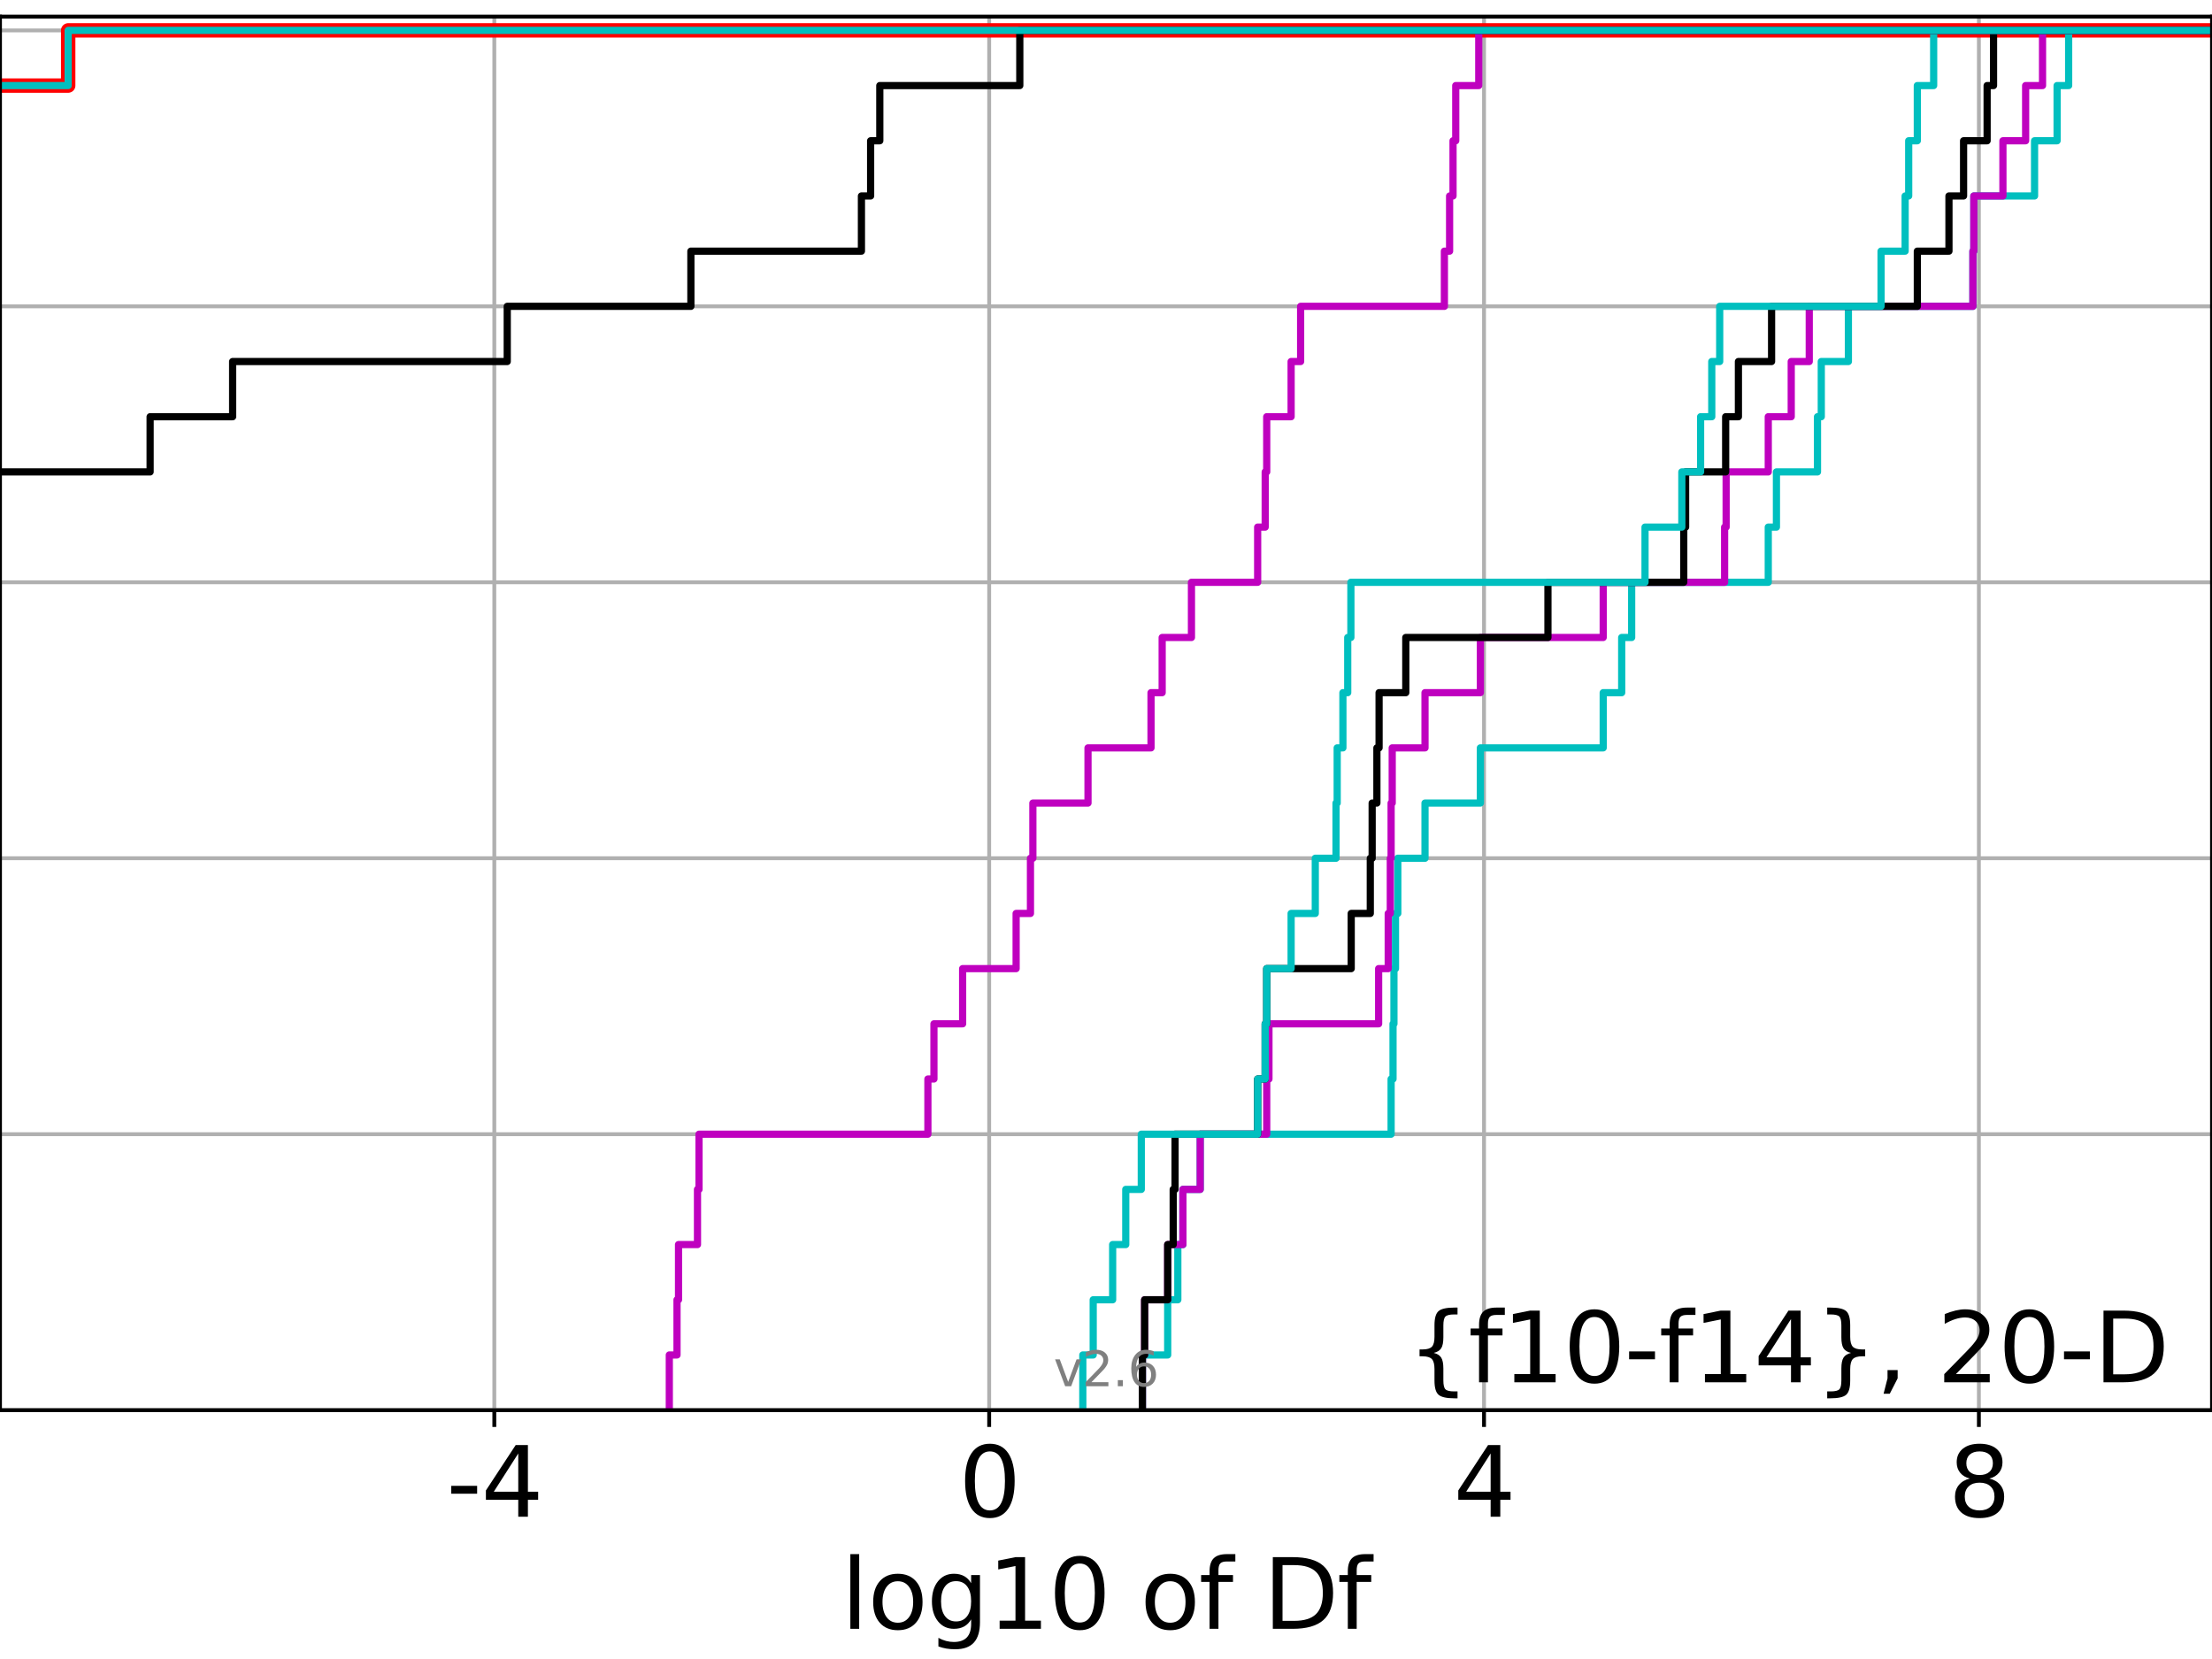 <?xml version="1.0" encoding="utf-8" standalone="no"?>
<!DOCTYPE svg PUBLIC "-//W3C//DTD SVG 1.1//EN"
  "http://www.w3.org/Graphics/SVG/1.1/DTD/svg11.dtd">
<svg xmlns:xlink="http://www.w3.org/1999/xlink" width="460.8pt" height="345.6pt" viewBox="0 0 460.8 345.6" xmlns="http://www.w3.org/2000/svg" version="1.1">
 <defs>
  <style type="text/css">*{stroke-linejoin: round; stroke-linecap: butt}</style>
 </defs>
 <g id="figure_1">
  <g id="patch_1">
   <path d="M 0 345.6 
L 460.8 345.6 
L 460.8 0 
L 0 0 
z
" style="fill: #ffffff"/>
  </g>
  <g id="axes_1">
   <g id="patch_2">
    <path d="M 0 293.76 
L 460.8 293.76 
L 460.8 3.456 
L 0 3.456 
z
" style="fill: #ffffff"/>
   </g>
   <g id="matplotlib.axis_1">
    <g id="xtick_1">
     <g id="line2d_1">
      <path d="M 102.976 293.76 
L 102.976 3.456 
" clip-path="url(#p76d66be052)" style="fill: none; stroke: #b0b0b0; stroke-width: 0.8; stroke-linecap: square"/>
     </g>
     <g id="line2d_2">
      <defs>
       <path id="m6bb67d195f" d="M 0 0 
L 0 3.5 
" style="stroke: #000000; stroke-width: 0.8"/>
      </defs>
      <g>
       <use xlink:href="#m6bb67d195f" x="102.976" y="293.76" style="stroke: #000000; stroke-width: 0.8"/>
      </g>
     </g>
     <g id="text_1">
      <!-- -4 -->
      <g transform="translate(93.005 315.957)scale(0.2 -0.2)">
       <defs>
        <path id="DejaVuSans-2d" d="M 313 2009 
L 1997 2009 
L 1997 1497 
L 313 1497 
L 313 2009 
z
" transform="scale(0.016)"/>
        <path id="DejaVuSans-34" d="M 2419 4116 
L 825 1625 
L 2419 1625 
L 2419 4116 
z
M 2253 4666 
L 3047 4666 
L 3047 1625 
L 3713 1625 
L 3713 1100 
L 3047 1100 
L 3047 0 
L 2419 0 
L 2419 1100 
L 313 1100 
L 313 1709 
L 2253 4666 
z
" transform="scale(0.016)"/>
       </defs>
       <use xlink:href="#DejaVuSans-2d"/>
       <use xlink:href="#DejaVuSans-34" x="36.084"/>
      </g>
     </g>
    </g>
    <g id="xtick_2">
     <g id="line2d_3">
      <path d="M 206.063 293.76 
L 206.063 3.456 
" clip-path="url(#p76d66be052)" style="fill: none; stroke: #b0b0b0; stroke-width: 0.8; stroke-linecap: square"/>
     </g>
     <g id="line2d_4">
      <g>
       <use xlink:href="#m6bb67d195f" x="206.063" y="293.76" style="stroke: #000000; stroke-width: 0.8"/>
      </g>
     </g>
     <g id="text_2">
      <!-- 0 -->
      <g transform="translate(199.7 315.957)scale(0.2 -0.2)">
       <defs>
        <path id="DejaVuSans-30" d="M 2034 4250 
Q 1547 4250 1301 3770 
Q 1056 3291 1056 2328 
Q 1056 1369 1301 889 
Q 1547 409 2034 409 
Q 2525 409 2770 889 
Q 3016 1369 3016 2328 
Q 3016 3291 2770 3770 
Q 2525 4250 2034 4250 
z
M 2034 4750 
Q 2819 4750 3233 4129 
Q 3647 3509 3647 2328 
Q 3647 1150 3233 529 
Q 2819 -91 2034 -91 
Q 1250 -91 836 529 
Q 422 1150 422 2328 
Q 422 3509 836 4129 
Q 1250 4750 2034 4750 
z
" transform="scale(0.016)"/>
       </defs>
       <use xlink:href="#DejaVuSans-30"/>
      </g>
     </g>
    </g>
    <g id="xtick_3">
     <g id="line2d_5">
      <path d="M 309.15 293.76 
L 309.15 3.456 
" clip-path="url(#p76d66be052)" style="fill: none; stroke: #b0b0b0; stroke-width: 0.8; stroke-linecap: square"/>
     </g>
     <g id="line2d_6">
      <g>
       <use xlink:href="#m6bb67d195f" x="309.15" y="293.76" style="stroke: #000000; stroke-width: 0.8"/>
      </g>
     </g>
     <g id="text_3">
      <!-- 4 -->
      <g transform="translate(302.787 315.957)scale(0.2 -0.2)">
       <use xlink:href="#DejaVuSans-34"/>
      </g>
     </g>
    </g>
    <g id="xtick_4">
     <g id="line2d_7">
      <path d="M 412.236 293.76 
L 412.236 3.456 
" clip-path="url(#p76d66be052)" style="fill: none; stroke: #b0b0b0; stroke-width: 0.8; stroke-linecap: square"/>
     </g>
     <g id="line2d_8">
      <g>
       <use xlink:href="#m6bb67d195f" x="412.236" y="293.76" style="stroke: #000000; stroke-width: 0.8"/>
      </g>
     </g>
     <g id="text_4">
      <!-- 8 -->
      <g transform="translate(405.874 315.957)scale(0.2 -0.2)">
       <defs>
        <path id="DejaVuSans-38" d="M 2034 2216 
Q 1584 2216 1326 1975 
Q 1069 1734 1069 1313 
Q 1069 891 1326 650 
Q 1584 409 2034 409 
Q 2484 409 2743 651 
Q 3003 894 3003 1313 
Q 3003 1734 2745 1975 
Q 2488 2216 2034 2216 
z
M 1403 2484 
Q 997 2584 770 2862 
Q 544 3141 544 3541 
Q 544 4100 942 4425 
Q 1341 4750 2034 4750 
Q 2731 4750 3128 4425 
Q 3525 4100 3525 3541 
Q 3525 3141 3298 2862 
Q 3072 2584 2669 2484 
Q 3125 2378 3379 2068 
Q 3634 1759 3634 1313 
Q 3634 634 3220 271 
Q 2806 -91 2034 -91 
Q 1263 -91 848 271 
Q 434 634 434 1313 
Q 434 1759 690 2068 
Q 947 2378 1403 2484 
z
M 1172 3481 
Q 1172 3119 1398 2916 
Q 1625 2713 2034 2713 
Q 2441 2713 2670 2916 
Q 2900 3119 2900 3481 
Q 2900 3844 2670 4047 
Q 2441 4250 2034 4250 
Q 1625 4250 1398 4047 
Q 1172 3844 1172 3481 
z
" transform="scale(0.016)"/>
       </defs>
       <use xlink:href="#DejaVuSans-38"/>
      </g>
     </g>
    </g>
    <g id="text_5">
     <!-- log10 of Df -->
     <g transform="translate(175.214 339.313)scale(0.2 -0.2)">
      <defs>
       <path id="DejaVuSans-6c" d="M 603 4863 
L 1178 4863 
L 1178 0 
L 603 0 
L 603 4863 
z
" transform="scale(0.016)"/>
       <path id="DejaVuSans-6f" d="M 1959 3097 
Q 1497 3097 1228 2736 
Q 959 2375 959 1747 
Q 959 1119 1226 758 
Q 1494 397 1959 397 
Q 2419 397 2687 759 
Q 2956 1122 2956 1747 
Q 2956 2369 2687 2733 
Q 2419 3097 1959 3097 
z
M 1959 3584 
Q 2709 3584 3137 3096 
Q 3566 2609 3566 1747 
Q 3566 888 3137 398 
Q 2709 -91 1959 -91 
Q 1206 -91 779 398 
Q 353 888 353 1747 
Q 353 2609 779 3096 
Q 1206 3584 1959 3584 
z
" transform="scale(0.016)"/>
       <path id="DejaVuSans-67" d="M 2906 1791 
Q 2906 2416 2648 2759 
Q 2391 3103 1925 3103 
Q 1463 3103 1205 2759 
Q 947 2416 947 1791 
Q 947 1169 1205 825 
Q 1463 481 1925 481 
Q 2391 481 2648 825 
Q 2906 1169 2906 1791 
z
M 3481 434 
Q 3481 -459 3084 -895 
Q 2688 -1331 1869 -1331 
Q 1566 -1331 1297 -1286 
Q 1028 -1241 775 -1147 
L 775 -588 
Q 1028 -725 1275 -790 
Q 1522 -856 1778 -856 
Q 2344 -856 2625 -561 
Q 2906 -266 2906 331 
L 2906 616 
Q 2728 306 2450 153 
Q 2172 0 1784 0 
Q 1141 0 747 490 
Q 353 981 353 1791 
Q 353 2603 747 3093 
Q 1141 3584 1784 3584 
Q 2172 3584 2450 3431 
Q 2728 3278 2906 2969 
L 2906 3500 
L 3481 3500 
L 3481 434 
z
" transform="scale(0.016)"/>
       <path id="DejaVuSans-31" d="M 794 531 
L 1825 531 
L 1825 4091 
L 703 3866 
L 703 4441 
L 1819 4666 
L 2450 4666 
L 2450 531 
L 3481 531 
L 3481 0 
L 794 0 
L 794 531 
z
" transform="scale(0.016)"/>
       <path id="DejaVuSans-20" transform="scale(0.016)"/>
       <path id="DejaVuSans-66" d="M 2375 4863 
L 2375 4384 
L 1825 4384 
Q 1516 4384 1395 4259 
Q 1275 4134 1275 3809 
L 1275 3500 
L 2222 3500 
L 2222 3053 
L 1275 3053 
L 1275 0 
L 697 0 
L 697 3053 
L 147 3053 
L 147 3500 
L 697 3500 
L 697 3744 
Q 697 4328 969 4595 
Q 1241 4863 1831 4863 
L 2375 4863 
z
" transform="scale(0.016)"/>
       <path id="DejaVuSans-44" d="M 1259 4147 
L 1259 519 
L 2022 519 
Q 2988 519 3436 956 
Q 3884 1394 3884 2338 
Q 3884 3275 3436 3711 
Q 2988 4147 2022 4147 
L 1259 4147 
z
M 628 4666 
L 1925 4666 
Q 3281 4666 3915 4102 
Q 4550 3538 4550 2338 
Q 4550 1131 3912 565 
Q 3275 0 1925 0 
L 628 0 
L 628 4666 
z
" transform="scale(0.016)"/>
      </defs>
      <use xlink:href="#DejaVuSans-6c"/>
      <use xlink:href="#DejaVuSans-6f" x="27.783"/>
      <use xlink:href="#DejaVuSans-67" x="88.965"/>
      <use xlink:href="#DejaVuSans-31" x="152.441"/>
      <use xlink:href="#DejaVuSans-30" x="216.064"/>
      <use xlink:href="#DejaVuSans-20" x="279.688"/>
      <use xlink:href="#DejaVuSans-6f" x="311.475"/>
      <use xlink:href="#DejaVuSans-66" x="372.656"/>
      <use xlink:href="#DejaVuSans-20" x="407.861"/>
      <use xlink:href="#DejaVuSans-44" x="439.648"/>
      <use xlink:href="#DejaVuSans-66" x="516.65"/>
     </g>
    </g>
   </g>
   <g id="matplotlib.axis_2">
    <g id="ytick_1">
     <g id="line2d_9">
      <path d="M 0 293.76 
L 460.8 293.76 
" clip-path="url(#p76d66be052)" style="fill: none; stroke: #b0b0b0; stroke-width: 0.8; stroke-linecap: square"/>
     </g>
     <g id="line2d_10">
      <defs>
       <path id="m21cab529db" d="M 0 0 
L -3.5 0 
" style="stroke: #000000; stroke-width: 0.8"/>
      </defs>
      <g>
       <use xlink:href="#m21cab529db" x="0" y="293.76" style="stroke: #000000; stroke-width: 0.8"/>
      </g>
     </g>
    </g>
    <g id="ytick_2">
     <g id="line2d_11">
      <path d="M 0 236.274 
L 460.8 236.274 
" clip-path="url(#p76d66be052)" style="fill: none; stroke: #b0b0b0; stroke-width: 0.8; stroke-linecap: square"/>
     </g>
     <g id="line2d_12">
      <g>
       <use xlink:href="#m21cab529db" x="0" y="236.274" style="stroke: #000000; stroke-width: 0.8"/>
      </g>
     </g>
    </g>
    <g id="ytick_3">
     <g id="line2d_13">
      <path d="M 0 178.788 
L 460.8 178.788 
" clip-path="url(#p76d66be052)" style="fill: none; stroke: #b0b0b0; stroke-width: 0.8; stroke-linecap: square"/>
     </g>
     <g id="line2d_14">
      <g>
       <use xlink:href="#m21cab529db" x="0" y="178.788" style="stroke: #000000; stroke-width: 0.8"/>
      </g>
     </g>
    </g>
    <g id="ytick_4">
     <g id="line2d_15">
      <path d="M 0 121.302 
L 460.8 121.302 
" clip-path="url(#p76d66be052)" style="fill: none; stroke: #b0b0b0; stroke-width: 0.8; stroke-linecap: square"/>
     </g>
     <g id="line2d_16">
      <g>
       <use xlink:href="#m21cab529db" x="0" y="121.302" style="stroke: #000000; stroke-width: 0.8"/>
      </g>
     </g>
    </g>
    <g id="ytick_5">
     <g id="line2d_17">
      <path d="M 0 63.816 
L 460.8 63.816 
" clip-path="url(#p76d66be052)" style="fill: none; stroke: #b0b0b0; stroke-width: 0.8; stroke-linecap: square"/>
     </g>
     <g id="line2d_18">
      <g>
       <use xlink:href="#m21cab529db" x="0" y="63.816" style="stroke: #000000; stroke-width: 0.8"/>
      </g>
     </g>
    </g>
    <g id="ytick_6">
     <g id="line2d_19">
      <path d="M 0 6.33 
L 460.8 6.33 
" clip-path="url(#p76d66be052)" style="fill: none; stroke: #b0b0b0; stroke-width: 0.8; stroke-linecap: square"/>
     </g>
     <g id="line2d_20">
      <g>
       <use xlink:href="#m21cab529db" x="0" y="6.33" style="stroke: #000000; stroke-width: 0.8"/>
      </g>
     </g>
    </g>
   </g>
   <g id="line2d_21">
    <path d="M -1 17.827 
L 14.204 17.827 
L 14.204 6.33 
L 14.204 6.33 
L 14.204 6.33 
L 460.8 6.33 
" clip-path="url(#p76d66be052)" style="fill: none; stroke: #ff0000; stroke-width: 3; stroke-linecap: square"/>
   </g>
   <g id="line2d_22">
    <path d="M 237.978 293.76 
L 237.978 282.263 
L 243.252 282.263 
L 243.252 270.766 
L 245.362 270.766 
L 245.362 259.268 
L 246.418 259.268 
L 246.418 247.771 
L 250.027 247.771 
L 250.027 236.274 
L 289.794 236.274 
L 289.794 224.777 
L 290.193 224.777 
L 290.193 213.28 
L 290.384 213.28 
L 290.384 201.782 
L 290.707 201.782 
L 290.707 190.285 
L 291.187 190.285 
L 291.187 178.788 
L 296.857 178.788 
L 296.857 167.291 
L 308.39 167.291 
L 308.39 155.794 
L 333.977 155.794 
L 333.977 144.297 
L 337.83 144.297 
L 337.83 132.799 
L 339.906 132.799 
L 339.906 121.302 
L 368.362 121.302 
L 368.362 109.805 
L 370.064 109.805 
L 370.064 98.308 
L 378.617 98.308 
L 378.617 86.811 
L 379.406 86.811 
L 379.406 75.313 
L 385.054 75.313 
L 385.054 63.816 
L 410.991 63.816 
L 410.991 52.319 
L 411.184 52.319 
L 411.184 40.822 
L 423.836 40.822 
L 423.836 29.325 
L 428.532 29.325 
L 428.532 17.827 
L 430.937 17.827 
L 430.937 6.33 
L 430.937 6.33 
L 430.937 6.33 
L 460.8 6.33 
" clip-path="url(#p76d66be052)" style="fill: none; stroke: #00bfbf; stroke-width: 1.5; stroke-linecap: square"/>
   </g>
   <g id="line2d_23">
    <path d="M 237.978 293.76 
L 237.978 282.263 
L 238.448 282.263 
L 238.448 270.766 
L 243.252 270.766 
L 243.252 259.268 
L 246.418 259.268 
L 246.418 247.771 
L 250.027 247.771 
L 250.027 236.274 
L 263.88 236.274 
L 263.88 224.777 
L 264.345 224.777 
L 264.345 213.28 
L 287.196 213.28 
L 287.196 201.782 
L 289.192 201.782 
L 289.192 190.285 
L 289.626 190.285 
L 289.626 178.788 
L 289.794 178.788 
L 289.794 167.291 
L 290.024 167.291 
L 290.024 155.794 
L 296.857 155.794 
L 296.857 144.297 
L 308.39 144.297 
L 308.39 132.799 
L 333.977 132.799 
L 333.977 121.302 
L 359.269 121.302 
L 359.269 109.805 
L 359.585 109.805 
L 359.585 98.308 
L 368.362 98.308 
L 368.362 86.811 
L 373.146 86.811 
L 373.146 75.313 
L 376.901 75.313 
L 376.901 63.816 
L 410.991 63.816 
L 410.991 52.319 
L 411.184 52.319 
L 411.184 40.822 
L 417.246 40.822 
L 417.246 29.325 
L 421.977 29.325 
L 421.977 17.827 
L 425.496 17.827 
L 425.496 6.33 
L 425.496 6.33 
L 425.496 6.33 
L 460.8 6.33 
" clip-path="url(#p76d66be052)" style="fill: none; stroke: #bf00bf; stroke-width: 1.5; stroke-linecap: square"/>
   </g>
   <g id="line2d_24">
    <path d="M 237.978 293.76 
L 237.978 282.263 
L 238.448 282.263 
L 238.448 270.766 
L 243.252 270.766 
L 243.252 259.268 
L 244.399 259.268 
L 244.399 247.771 
L 244.786 247.771 
L 244.786 236.274 
L 261.993 236.274 
L 261.993 224.777 
L 263.563 224.777 
L 263.563 213.28 
L 263.88 213.28 
L 263.88 201.782 
L 281.481 201.782 
L 281.481 190.285 
L 285.458 190.285 
L 285.458 178.788 
L 285.846 178.788 
L 285.846 167.291 
L 286.833 167.291 
L 286.833 155.794 
L 287.288 155.794 
L 287.288 144.297 
L 292.851 144.297 
L 292.851 132.799 
L 322.466 132.799 
L 322.466 121.302 
L 350.755 121.302 
L 350.755 109.805 
L 351.145 109.805 
L 351.145 98.308 
L 359.488 98.308 
L 359.488 86.811 
L 362.144 86.811 
L 362.144 75.313 
L 369.053 75.313 
L 369.053 63.816 
L 399.415 63.816 
L 399.415 52.319 
L 406.004 52.319 
L 406.004 40.822 
L 409.049 40.822 
L 409.049 29.325 
L 413.953 29.325 
L 413.953 17.827 
L 415.291 17.827 
L 415.291 6.33 
L 415.291 6.33 
L 415.291 6.33 
L 460.8 6.33 
" clip-path="url(#p76d66be052)" style="fill: none; stroke: #000000; stroke-width: 1.5; stroke-linecap: square"/>
   </g>
   <g id="line2d_25">
    <path d="M 225.568 293.76 
L 225.568 282.263 
L 227.735 282.263 
L 227.735 270.766 
L 231.785 270.766 
L 231.785 259.268 
L 234.518 259.268 
L 234.518 247.771 
L 237.753 247.771 
L 237.753 236.274 
L 261.993 236.274 
L 261.993 224.777 
L 263.563 224.777 
L 263.563 213.28 
L 263.88 213.28 
L 263.88 201.782 
L 268.963 201.782 
L 268.963 190.285 
L 273.998 190.285 
L 273.998 178.788 
L 278.316 178.788 
L 278.316 167.291 
L 278.561 167.291 
L 278.561 155.794 
L 279.752 155.794 
L 279.752 144.297 
L 280.757 144.297 
L 280.757 132.799 
L 281.414 132.799 
L 281.414 121.302 
L 342.69 121.302 
L 342.69 109.805 
L 350.356 109.805 
L 350.356 98.308 
L 354.267 98.308 
L 354.267 86.811 
L 356.592 86.811 
L 356.592 75.313 
L 358.245 75.313 
L 358.245 63.816 
L 391.86 63.816 
L 391.86 52.319 
L 396.877 52.319 
L 396.877 40.822 
L 397.616 40.822 
L 397.616 29.325 
L 399.413 29.325 
L 399.413 17.827 
L 402.817 17.827 
L 402.817 6.33 
L 402.817 6.33 
L 402.817 6.33 
L 460.8 6.33 
" clip-path="url(#p76d66be052)" style="fill: none; stroke: #00bfbf; stroke-width: 1.5; stroke-linecap: square"/>
   </g>
   <g id="line2d_26">
    <path d="M 139.429 293.76 
L 139.429 282.263 
L 141.034 282.263 
L 141.034 270.766 
L 141.35 270.766 
L 141.35 259.268 
L 145.299 259.268 
L 145.299 247.771 
L 145.62 247.771 
L 145.62 236.274 
L 193.297 236.274 
L 193.297 224.777 
L 194.558 224.777 
L 194.558 213.28 
L 200.534 213.28 
L 200.534 201.782 
L 211.677 201.782 
L 211.677 190.285 
L 214.664 190.285 
L 214.664 178.788 
L 215.167 178.788 
L 215.167 167.291 
L 226.652 167.291 
L 226.652 155.794 
L 239.778 155.794 
L 239.778 144.297 
L 242.101 144.297 
L 242.101 132.799 
L 248.201 132.799 
L 248.201 121.302 
L 261.993 121.302 
L 261.993 109.805 
L 263.563 109.805 
L 263.563 98.308 
L 263.88 98.308 
L 263.88 86.811 
L 268.963 86.811 
L 268.963 75.313 
L 270.944 75.313 
L 270.944 63.816 
L 300.893 63.816 
L 300.893 52.319 
L 301.979 52.319 
L 301.979 40.822 
L 302.694 40.822 
L 302.694 29.325 
L 303.258 29.325 
L 303.258 17.827 
L 308.052 17.827 
L 308.052 6.33 
L 308.052 6.33 
L 308.052 6.33 
L 460.8 6.33 
" clip-path="url(#p76d66be052)" style="fill: none; stroke: #bf00bf; stroke-width: 1.5; stroke-linecap: square"/>
   </g>
   <g id="line2d_27">
    <path d="M -1 98.308 
L 31.273 98.308 
L 31.273 86.811 
L 48.463 86.811 
L 48.463 75.313 
L 105.668 75.313 
L 105.668 63.816 
L 143.924 63.816 
L 143.924 52.319 
L 179.451 52.319 
L 179.451 40.822 
L 181.367 40.822 
L 181.367 29.325 
L 183.279 29.325 
L 183.279 17.827 
L 212.443 17.827 
L 212.443 6.33 
L 212.443 6.33 
L 212.443 6.33 
L 460.8 6.33 
" clip-path="url(#p76d66be052)" style="fill: none; stroke: #000000; stroke-width: 1.5; stroke-linecap: square"/>
   </g>
   <g id="line2d_28">
    <path d="M -1 17.827 
L 14.204 17.827 
L 14.204 6.33 
L 14.204 6.33 
L 14.204 6.33 
L 460.8 6.33 
" clip-path="url(#p76d66be052)" style="fill: none; stroke: #00bfbf; stroke-width: 1.5; stroke-linecap: square"/>
   </g>
   <g id="patch_3">
    <path d="M 0 293.76 
L 0 3.456 
" style="fill: none; stroke: #000000; stroke-width: 0.8; stroke-linejoin: miter; stroke-linecap: square"/>
   </g>
   <g id="patch_4">
    <path d="M 460.8 293.76 
L 460.8 3.456 
" style="fill: none; stroke: #000000; stroke-width: 0.8; stroke-linejoin: miter; stroke-linecap: square"/>
   </g>
   <g id="patch_5">
    <path d="M 0 293.76 
L 460.8 293.76 
" style="fill: none; stroke: #000000; stroke-width: 0.8; stroke-linejoin: miter; stroke-linecap: square"/>
   </g>
   <g id="patch_6">
    <path d="M 0 3.456 
L 460.8 3.456 
" style="fill: none; stroke: #000000; stroke-width: 0.8; stroke-linejoin: miter; stroke-linecap: square"/>
   </g>
   <g id="text_6">
    <!-- {f10-f14}, 20-D -->
    <g transform="translate(293.159 287.954)scale(0.2 -0.2)">
     <defs>
      <path id="DejaVuSans-7b" d="M 3272 -594 
L 3272 -1044 
L 3078 -1044 
Q 2300 -1044 2036 -812 
Q 1772 -581 1772 109 
L 1772 856 
Q 1772 1328 1603 1509 
Q 1434 1691 991 1691 
L 800 1691 
L 800 2138 
L 991 2138 
Q 1438 2138 1605 2317 
Q 1772 2497 1772 2963 
L 1772 3713 
Q 1772 4403 2036 4633 
Q 2300 4863 3078 4863 
L 3272 4863 
L 3272 4416 
L 3059 4416 
Q 2619 4416 2484 4278 
Q 2350 4141 2350 3700 
L 2350 2925 
Q 2350 2434 2208 2212 
Q 2066 1991 1722 1913 
Q 2069 1828 2209 1606 
Q 2350 1384 2350 897 
L 2350 122 
Q 2350 -319 2484 -456 
Q 2619 -594 3059 -594 
L 3272 -594 
z
" transform="scale(0.016)"/>
      <path id="DejaVuSans-7d" d="M 800 -594 
L 1019 -594 
Q 1456 -594 1589 -459 
Q 1722 -325 1722 122 
L 1722 897 
Q 1722 1384 1862 1606 
Q 2003 1828 2350 1913 
Q 2003 1991 1862 2212 
Q 1722 2434 1722 2925 
L 1722 3700 
Q 1722 4144 1589 4280 
Q 1456 4416 1019 4416 
L 800 4416 
L 800 4863 
L 997 4863 
Q 1775 4863 2036 4633 
Q 2297 4403 2297 3713 
L 2297 2963 
Q 2297 2497 2465 2317 
Q 2634 2138 3078 2138 
L 3272 2138 
L 3272 1691 
L 3078 1691 
Q 2634 1691 2465 1509 
Q 2297 1328 2297 856 
L 2297 109 
Q 2297 -581 2036 -812 
Q 1775 -1044 997 -1044 
L 800 -1044 
L 800 -594 
z
" transform="scale(0.016)"/>
      <path id="DejaVuSans-2c" d="M 750 794 
L 1409 794 
L 1409 256 
L 897 -744 
L 494 -744 
L 750 256 
L 750 794 
z
" transform="scale(0.016)"/>
      <path id="DejaVuSans-32" d="M 1228 531 
L 3431 531 
L 3431 0 
L 469 0 
L 469 531 
Q 828 903 1448 1529 
Q 2069 2156 2228 2338 
Q 2531 2678 2651 2914 
Q 2772 3150 2772 3378 
Q 2772 3750 2511 3984 
Q 2250 4219 1831 4219 
Q 1534 4219 1204 4116 
Q 875 4013 500 3803 
L 500 4441 
Q 881 4594 1212 4672 
Q 1544 4750 1819 4750 
Q 2544 4750 2975 4387 
Q 3406 4025 3406 3419 
Q 3406 3131 3298 2873 
Q 3191 2616 2906 2266 
Q 2828 2175 2409 1742 
Q 1991 1309 1228 531 
z
" transform="scale(0.016)"/>
     </defs>
     <use xlink:href="#DejaVuSans-7b"/>
     <use xlink:href="#DejaVuSans-66" x="63.623"/>
     <use xlink:href="#DejaVuSans-31" x="98.828"/>
     <use xlink:href="#DejaVuSans-30" x="162.451"/>
     <use xlink:href="#DejaVuSans-2d" x="226.074"/>
     <use xlink:href="#DejaVuSans-66" x="262.158"/>
     <use xlink:href="#DejaVuSans-31" x="297.363"/>
     <use xlink:href="#DejaVuSans-34" x="360.986"/>
     <use xlink:href="#DejaVuSans-7d" x="424.609"/>
     <use xlink:href="#DejaVuSans-2c" x="488.232"/>
     <use xlink:href="#DejaVuSans-20" x="520.02"/>
     <use xlink:href="#DejaVuSans-32" x="551.807"/>
     <use xlink:href="#DejaVuSans-30" x="615.43"/>
     <use xlink:href="#DejaVuSans-2d" x="679.053"/>
     <use xlink:href="#DejaVuSans-44" x="715.137"/>
    </g>
   </g>
   <g id="text_7">
    <!-- v2.6 -->
    <g style="fill: #808080" transform="translate(219.489 288.777)scale(0.1 -0.1)">
     <defs>
      <path id="DejaVuSans-76" d="M 191 3500 
L 800 3500 
L 1894 563 
L 2988 3500 
L 3597 3500 
L 2284 0 
L 1503 0 
L 191 3500 
z
" transform="scale(0.016)"/>
      <path id="DejaVuSans-2e" d="M 684 794 
L 1344 794 
L 1344 0 
L 684 0 
L 684 794 
z
" transform="scale(0.016)"/>
      <path id="DejaVuSans-36" d="M 2113 2584 
Q 1688 2584 1439 2293 
Q 1191 2003 1191 1497 
Q 1191 994 1439 701 
Q 1688 409 2113 409 
Q 2538 409 2786 701 
Q 3034 994 3034 1497 
Q 3034 2003 2786 2293 
Q 2538 2584 2113 2584 
z
M 3366 4563 
L 3366 3988 
Q 3128 4100 2886 4159 
Q 2644 4219 2406 4219 
Q 1781 4219 1451 3797 
Q 1122 3375 1075 2522 
Q 1259 2794 1537 2939 
Q 1816 3084 2150 3084 
Q 2853 3084 3261 2657 
Q 3669 2231 3669 1497 
Q 3669 778 3244 343 
Q 2819 -91 2113 -91 
Q 1303 -91 875 529 
Q 447 1150 447 2328 
Q 447 3434 972 4092 
Q 1497 4750 2381 4750 
Q 2619 4750 2861 4703 
Q 3103 4656 3366 4563 
z
" transform="scale(0.016)"/>
     </defs>
     <use xlink:href="#DejaVuSans-76"/>
     <use xlink:href="#DejaVuSans-32" x="59.18"/>
     <use xlink:href="#DejaVuSans-2e" x="122.803"/>
     <use xlink:href="#DejaVuSans-36" x="154.59"/>
    </g>
   </g>
  </g>
 </g>
 <defs>
  <clipPath id="p76d66be052">
   <rect x="0" y="3.456" width="460.8" height="290.304"/>
  </clipPath>
 </defs>
</svg>
